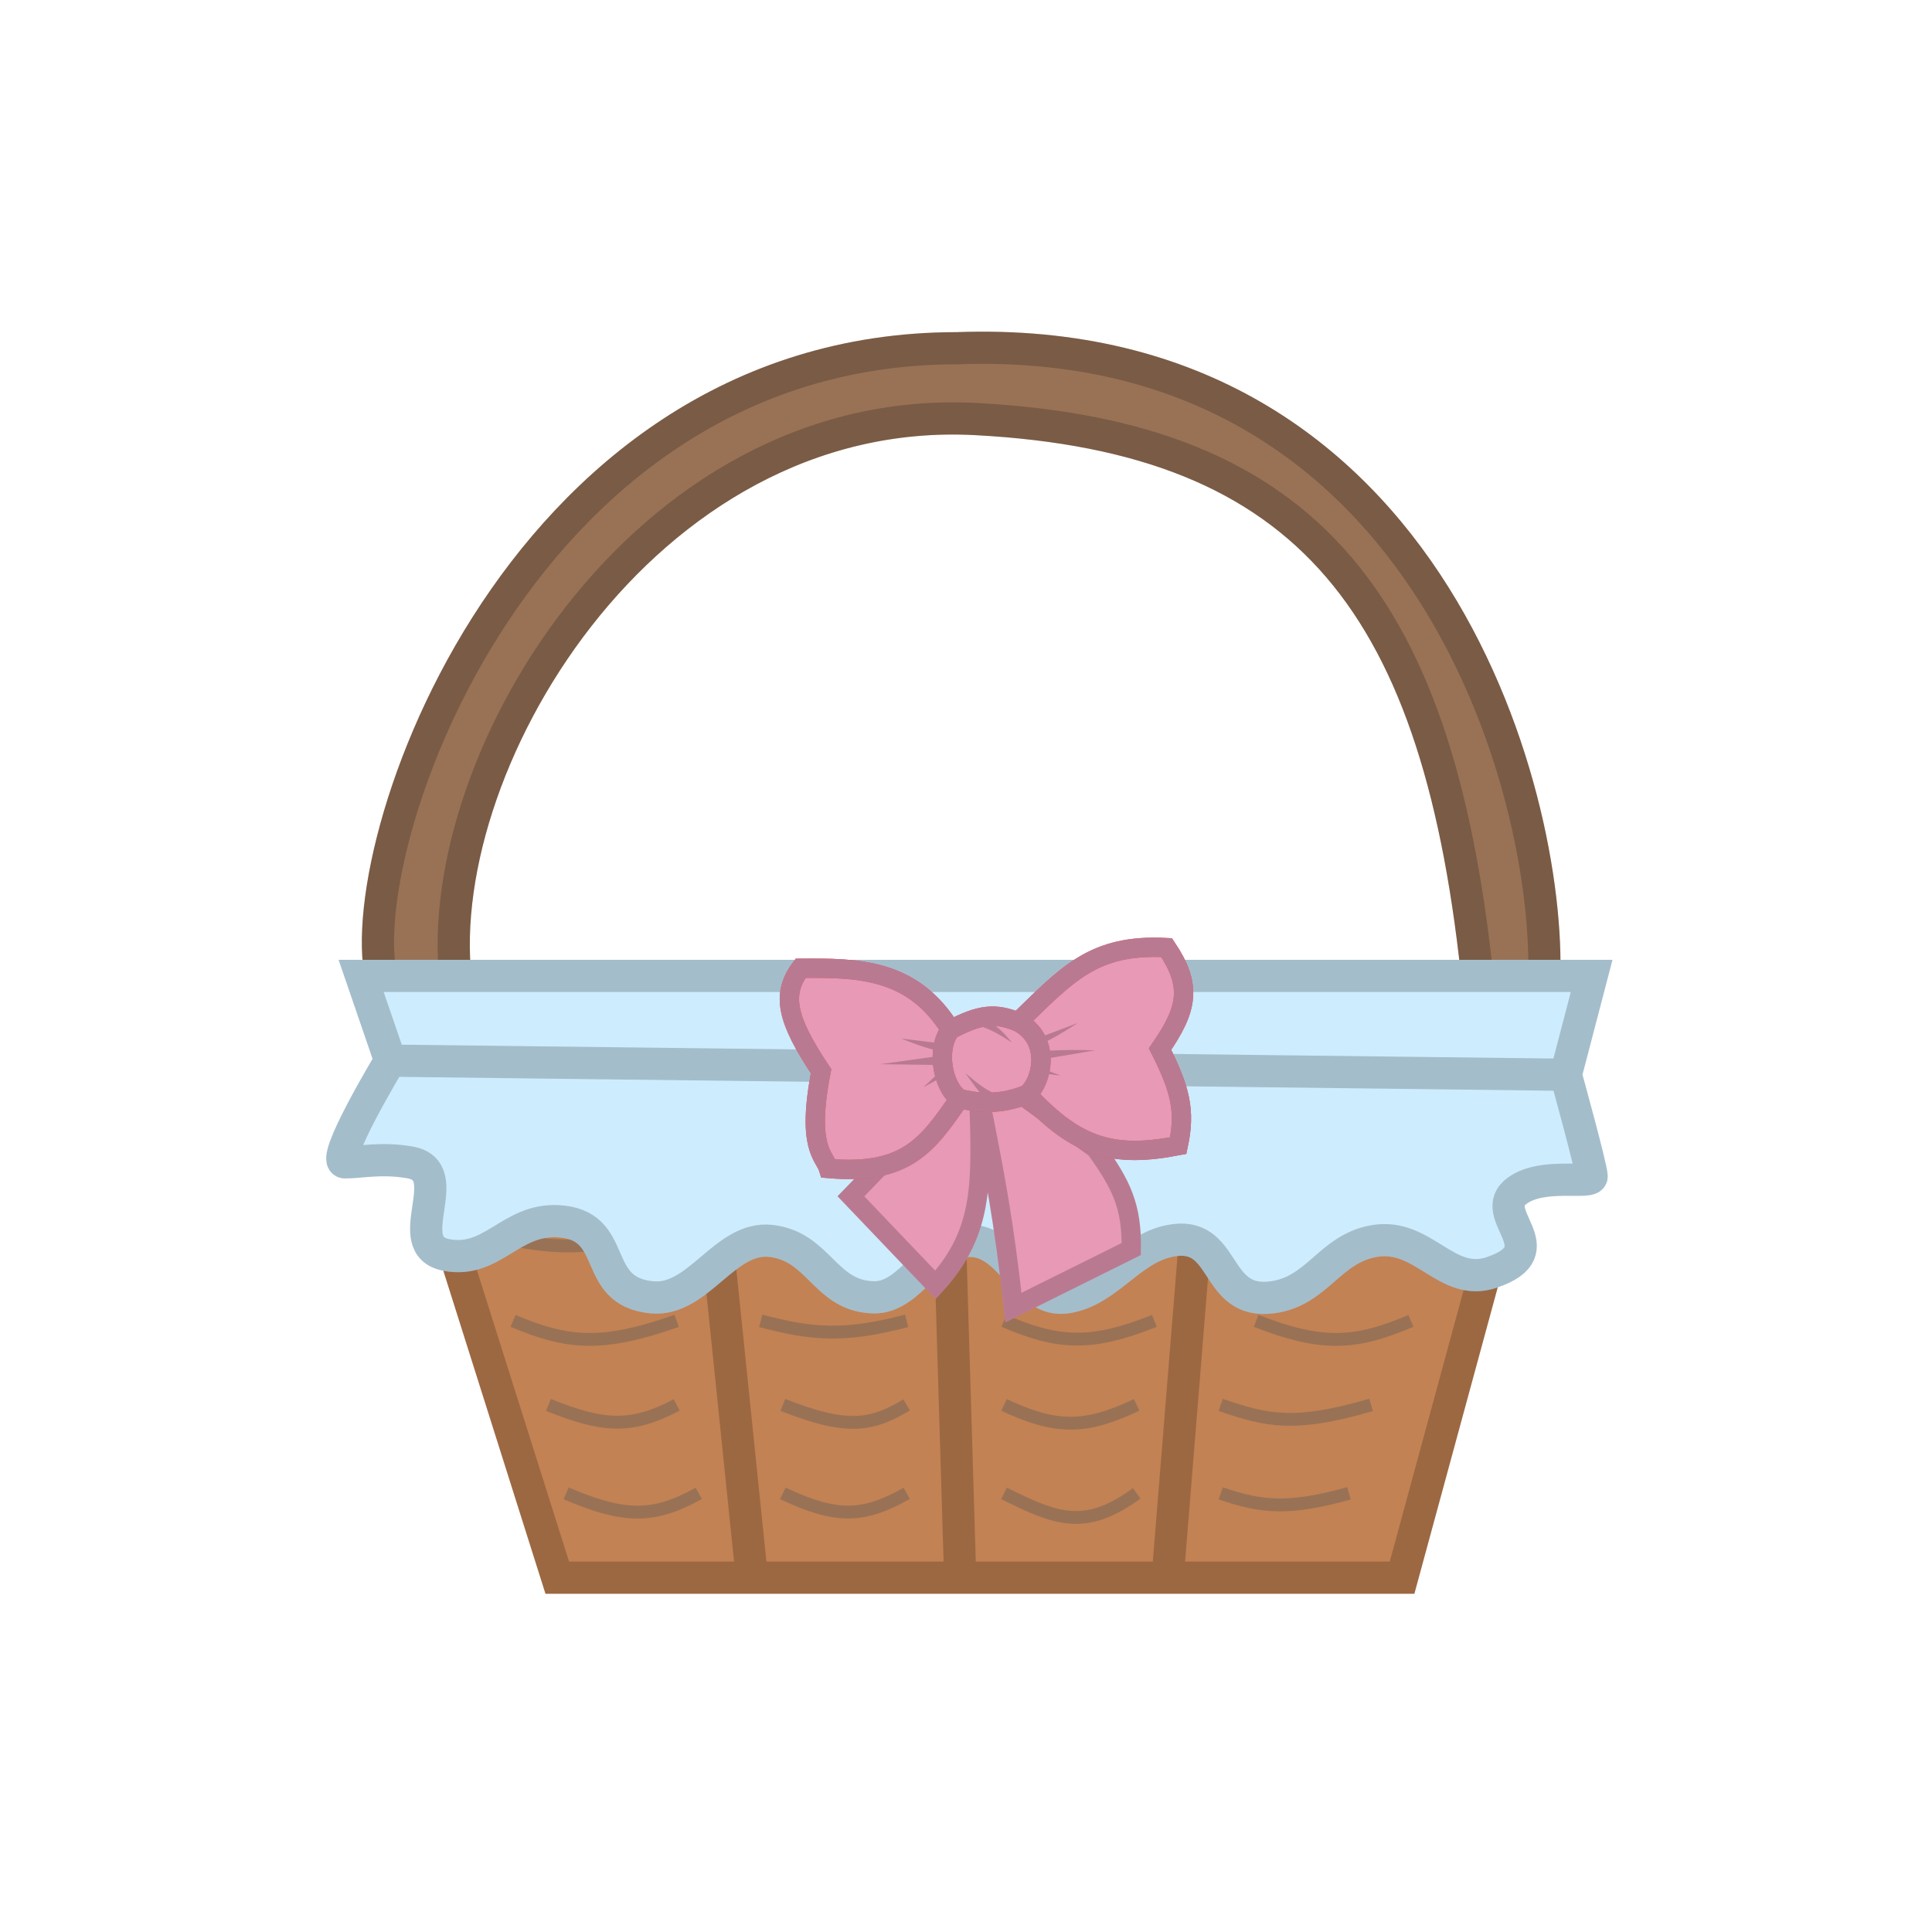<svg width="300" height="300" viewBox="0 0 300 300" fill="none" xmlns="http://www.w3.org/2000/svg">
<path d="M70.947 153.662C70.947 153.662 66.615 171.54 59.747 153.662C52.879 135.784 78.977 54.075 148.556 54.075C223.206 51.307 241.54 126.168 239.69 153.662C237.84 181.155 206.204 154.332 229.599 153.662C223.721 94 203.5 67.811 151.514 65.071C99.527 62.331 65.928 119.987 70.947 153.662Z" fill="#997256"/>
<path d="M70.947 153.662C70.947 153.662 66.615 171.54 59.747 153.662C52.879 135.784 78.977 54.075 148.556 54.075C223.206 51.307 241.54 126.168 239.69 153.662C237.84 181.155 206.204 154.332 229.599 153.662C223.721 94 203.5 67.811 151.514 65.071C99.527 62.331 65.928 119.987 70.947 153.662Z" stroke="#997256" stroke-width="5"/>
<path d="M70.947 153.662C70.947 153.662 66.615 171.54 59.747 153.662C52.879 135.784 78.977 54.075 148.556 54.075C223.206 51.307 241.54 126.168 239.69 153.662C237.84 181.155 206.204 154.332 229.599 153.662C223.721 94 203.5 67.811 151.514 65.071C99.527 62.331 65.928 119.987 70.947 153.662Z" stroke="black" stroke-opacity="0.2" stroke-width="5"/>
<path d="M86.533 244.981L57 151.575H67.302H107.137H146.285H188.867H228.015H243.124L217.712 244.981H181.312H116.752H86.533Z" fill="#C38253"/>
<path d="M188.867 151.575L181.312 244.981M188.867 151.575H146.285M188.867 151.575H228.015H243.124L217.712 244.981H181.312M181.312 244.981H116.752M146.285 151.575L149.032 242.92M146.285 151.575H107.137M107.137 151.575L116.752 244.981M107.137 151.575H67.302H57L86.533 244.981H116.752" stroke="#C38253" stroke-width="5"/>
<path d="M188.867 151.575L181.312 244.981M188.867 151.575H146.285M188.867 151.575H228.015H243.124L217.712 244.981H181.312M181.312 244.981H116.752M146.285 151.575L149.032 242.92M146.285 151.575H107.137M107.137 151.575L116.752 244.981M107.137 151.575H67.302H57L86.533 244.981H116.752" stroke="black" stroke-opacity="0.2" stroke-width="5"/>
<path d="M66.615 161.834C80.299 164.635 87.953 164.207 101.642 161.834M71.423 177.631C84.005 181.696 90.557 181.483 101.642 177.631M74.857 191.367C84.625 193.94 90.365 194.396 101.642 191.367M79.665 205.103C88.168 208.714 93.576 209.16 105.076 205.103M85.159 218.152C93.656 221.591 98.076 221.869 105.076 218.152M87.906 231.888C96.664 235.596 101.251 235.945 108.51 231.888M114.005 161.834C125.259 165.454 131.035 165.015 140.79 161.834M114.005 177.631C125.965 181.444 131.806 181.589 140.79 177.631M118.126 191.367C126.262 193.216 131.156 193.542 140.79 191.367M118.126 205.103C126.262 207.249 131.156 207.605 140.79 205.103M121.56 218.152C131.593 222.118 135.325 221.406 140.79 218.152M121.56 231.888C129.842 235.798 134.003 235.719 140.79 231.888M155.9 161.834C168.805 165.527 174.308 165.002 182.685 161.834M155.9 177.631C164.81 181.571 170.788 181.567 182.685 177.631M155.9 191.367C164.255 193.9 169.403 194.273 179.251 191.367M155.9 205.103C164.255 208.703 169.403 209.054 179.251 205.103M155.9 218.152C163.957 221.933 168.468 221.944 176.504 218.152M155.9 231.888C163.946 235.886 168.459 237.776 176.504 231.888M195.048 161.834C208.98 164.921 216.829 165.532 230.762 161.834M195.048 177.631C206.309 182.164 212.633 182.461 223.894 177.631M195.048 191.367C203.748 194.49 210.602 193.903 223.894 191.367M195.048 205.103C205.221 209.065 210.412 208.816 219.086 205.103M189.553 218.152C196.715 220.618 201 221.632 212.905 218.152M189.553 231.888C195.937 234.067 200.073 234.485 209.471 231.888" stroke="#997256" stroke-width="2"/>
<path d="M60.592 164.697L56.078 151.539L247.15 151.539L243.138 166.89C243.138 166.89 247.15 181.364 247.15 182.679C247.15 183.995 239.624 181.986 235.616 184.872C230.539 188.529 241.999 194.089 231.604 197.592C224.601 199.951 221.087 191.468 213.494 192.693C206.447 193.831 204.66 200.511 197.551 201.449C188.239 202.679 190.696 190.831 181.608 192.693C175.363 193.973 172.019 200.448 165.666 201.449C159.13 202.479 157.053 192.399 150.361 192.693C144.58 192.947 141.484 201.56 135.693 201.449C128.073 201.304 127.266 193.572 119.75 192.693C112.53 191.849 108.517 202.115 101.257 201.449C91.476 200.552 96.433 190.101 86.589 189.629C79.249 189.276 76.478 196.191 69.371 194.882C61.697 193.469 71.314 181.797 63.601 180.486C59.189 179.737 56.078 180.486 53.571 180.486C51.063 180.486 60.592 164.697 60.592 164.697Z" fill="#CDECFE"/>
<path d="M60.592 164.697L56.078 151.539L247.15 151.539L243.138 166.89M60.592 164.697C60.592 164.697 51.063 180.486 53.571 180.486C56.078 180.486 59.189 179.737 63.601 180.486C71.314 181.797 61.697 193.469 69.371 194.882C76.478 196.191 79.249 189.276 86.589 189.629C96.433 190.101 91.476 200.552 101.257 201.449C108.517 202.115 112.53 191.849 119.75 192.693C127.266 193.572 128.073 201.304 135.693 201.449C141.484 201.56 144.58 192.947 150.361 192.693C157.053 192.399 159.13 202.479 165.666 201.449C172.019 200.448 175.363 193.973 181.608 192.693C190.696 190.831 188.239 202.679 197.551 201.449C204.66 200.511 206.447 193.831 213.494 192.693C221.087 191.468 224.601 199.951 231.604 197.592C241.999 194.089 230.539 188.529 235.616 184.872C239.624 181.986 247.15 183.995 247.15 182.679C247.15 181.364 243.138 166.89 243.138 166.89M60.592 164.697L243.138 166.89" stroke="#CDECFE" stroke-width="5"/>
<path d="M60.592 164.697L56.078 151.539L247.15 151.539L243.138 166.89M60.592 164.697C60.592 164.697 51.063 180.486 53.571 180.486C56.078 180.486 59.189 179.737 63.601 180.486C71.314 181.797 61.697 193.469 69.371 194.882C76.478 196.191 79.249 189.276 86.589 189.629C96.433 190.101 91.476 200.552 101.257 201.449C108.517 202.115 112.53 191.849 119.75 192.693C127.266 193.572 128.073 201.304 135.693 201.449C141.484 201.56 144.58 192.947 150.361 192.693C157.053 192.399 159.13 202.479 165.666 201.449C172.019 200.448 175.363 193.973 181.608 192.693C190.696 190.831 188.239 202.679 197.551 201.449C204.66 200.511 206.447 193.831 213.494 192.693C221.087 191.468 224.601 199.951 231.604 197.592C241.999 194.089 230.539 188.529 235.616 184.872C239.624 181.986 247.15 183.995 247.15 182.679C247.15 181.364 243.138 166.89 243.138 166.89M60.592 164.697L243.138 166.89" stroke="black" stroke-opacity="0.2" stroke-width="5"/>
<path d="M132.132 185.761L148.828 168.495L155.018 167.441L170.131 178.371C174.14 183.971 175.76 187.274 175.662 193.951L157.366 203.041C155.85 189.369 154.482 182.346 151.995 169.876C152.361 183.276 153.008 191.058 145.26 199.521L132.132 185.761Z" fill="#E799B5"/>
<path d="M132.132 185.761L148.828 168.495L155.018 167.441L170.131 178.371C174.14 183.971 175.76 187.274 175.662 193.951L157.366 203.041C155.85 189.369 154.482 182.346 151.995 169.876C152.361 183.276 153.008 191.058 145.26 199.521L132.132 185.761Z" stroke="#E799B5" stroke-width="3"/>
<path d="M132.132 185.761L148.828 168.495L155.018 167.441L170.131 178.371C174.14 183.971 175.76 187.274 175.662 193.951L157.366 203.041C155.85 189.369 154.482 182.346 151.995 169.876C152.361 183.276 153.008 191.058 145.26 199.521L132.132 185.761Z" stroke="black" stroke-opacity="0.2" stroke-width="3"/>
<path d="M124.362 150.349C132.975 150.299 141.67 150.249 147.603 159.886C152.263 157.433 154.552 157.259 158.091 158.685C165.759 151.273 169.786 146.533 181.151 147.145C185.149 153.097 184.442 156.673 180.132 162.901C183.274 169.146 184.121 172.472 182.952 177.892C173.055 179.801 167.259 178.343 159.509 169.909C155.194 171.735 151.533 171.203 148.981 170.598L148.969 170.615C144.07 177.726 140.791 182.485 128.652 181.445C128.035 179.428 125.166 178.329 127.494 166.346C122.122 158.288 121.289 154.406 124.319 150.349L124.362 150.349Z" fill="#E799B5"/>
<path d="M147.603 159.886C141.661 150.233 132.946 150.299 124.319 150.349C121.289 154.406 122.122 158.288 127.494 166.346C125.166 178.329 128.035 179.428 128.652 181.445C140.8 182.486 144.075 177.718 148.981 170.598M147.603 159.886C145.29 162.778 146.331 168.714 148.981 170.598M147.603 159.886C152.263 157.433 154.552 157.259 158.091 158.685M148.981 170.598C151.533 171.203 155.194 171.735 159.509 169.909M158.091 158.685C165.759 151.273 169.786 146.533 181.151 147.145C185.149 153.097 184.442 156.673 180.132 162.901C183.274 169.146 184.121 172.472 182.952 177.892C173.055 179.801 167.259 178.343 159.509 169.909M158.091 158.685C163.313 161.43 161.865 167.955 159.509 169.909" stroke="#ED3E48" stroke-width="3"/>
<path d="M147.603 159.886C141.661 150.233 132.946 150.299 124.319 150.349C121.289 154.406 122.122 158.288 127.494 166.346C125.166 178.329 128.035 179.428 128.652 181.445C140.8 182.486 144.075 177.718 148.981 170.598M147.603 159.886C145.29 162.778 146.331 168.714 148.981 170.598M147.603 159.886C152.263 157.433 154.552 157.259 158.091 158.685M148.981 170.598C151.533 171.203 155.194 171.735 159.509 169.909M158.091 158.685C165.759 151.273 169.786 146.533 181.151 147.145C185.149 153.097 184.442 156.673 180.132 162.901C183.274 169.146 184.121 172.472 182.952 177.892C173.055 179.801 167.259 178.343 159.509 169.909M158.091 158.685C163.313 161.43 161.865 167.955 159.509 169.909" stroke="#E799B5" stroke-width="3"/>
<path d="M147.603 159.886C141.661 150.233 132.946 150.299 124.319 150.349C121.289 154.406 122.122 158.288 127.494 166.346C125.166 178.329 128.035 179.428 128.652 181.445C140.8 182.486 144.075 177.718 148.981 170.598M147.603 159.886C145.29 162.778 146.331 168.714 148.981 170.598M147.603 159.886C152.263 157.433 154.552 157.259 158.091 158.685M148.981 170.598C151.533 171.203 155.194 171.735 159.509 169.909M158.091 158.685C165.759 151.273 169.786 146.533 181.151 147.145C185.149 153.097 184.442 156.673 180.132 162.901C183.274 169.146 184.121 172.472 182.952 177.892C173.055 179.801 167.259 178.343 159.509 169.909M158.091 158.685C163.313 161.43 161.865 167.955 159.509 169.909" stroke="black" stroke-opacity="0.2" stroke-width="3"/>
<path d="M139.94 161.268L147.27 162.156L146.953 163.429C144.045 162.877 142.568 162.3 139.94 161.268Z" fill="#B97A91"/>
<path d="M167.348 158.849C164.906 160.421 163.522 161.267 160.891 162.487L160.351 161.503L167.348 158.849Z" fill="#B97A91"/>
<path d="M136.696 165.246L145.629 164.001L145.729 165.369L136.696 165.246Z" fill="#B97A91"/>
<path d="M170.087 163.09L162.309 164.408L162.181 163.213C165.259 162.978 166.996 163.03 170.087 163.09Z" fill="#B97A91"/>
<path d="M143.384 168.822L145.788 166.559L146.346 167.219L143.384 168.822Z" fill="#B97A91"/>
<path d="M164.689 167.016L161.285 166.609L161.519 165.8L164.689 167.016Z" fill="#B97A91"/>
<path d="M157.14 161.899C154.693 160.292 153.295 159.538 150.686 158.91L152.423 158.011C154.668 159.102 155.605 160.052 157.14 161.899Z" fill="#B97A91"/>
<path d="M149.907 166.642C151.949 168.349 153.069 169.332 155.744 170.409L153.825 170.792C152.589 170.535 151.581 168.934 149.907 166.642Z" fill="#B97A91"/>
</svg>

